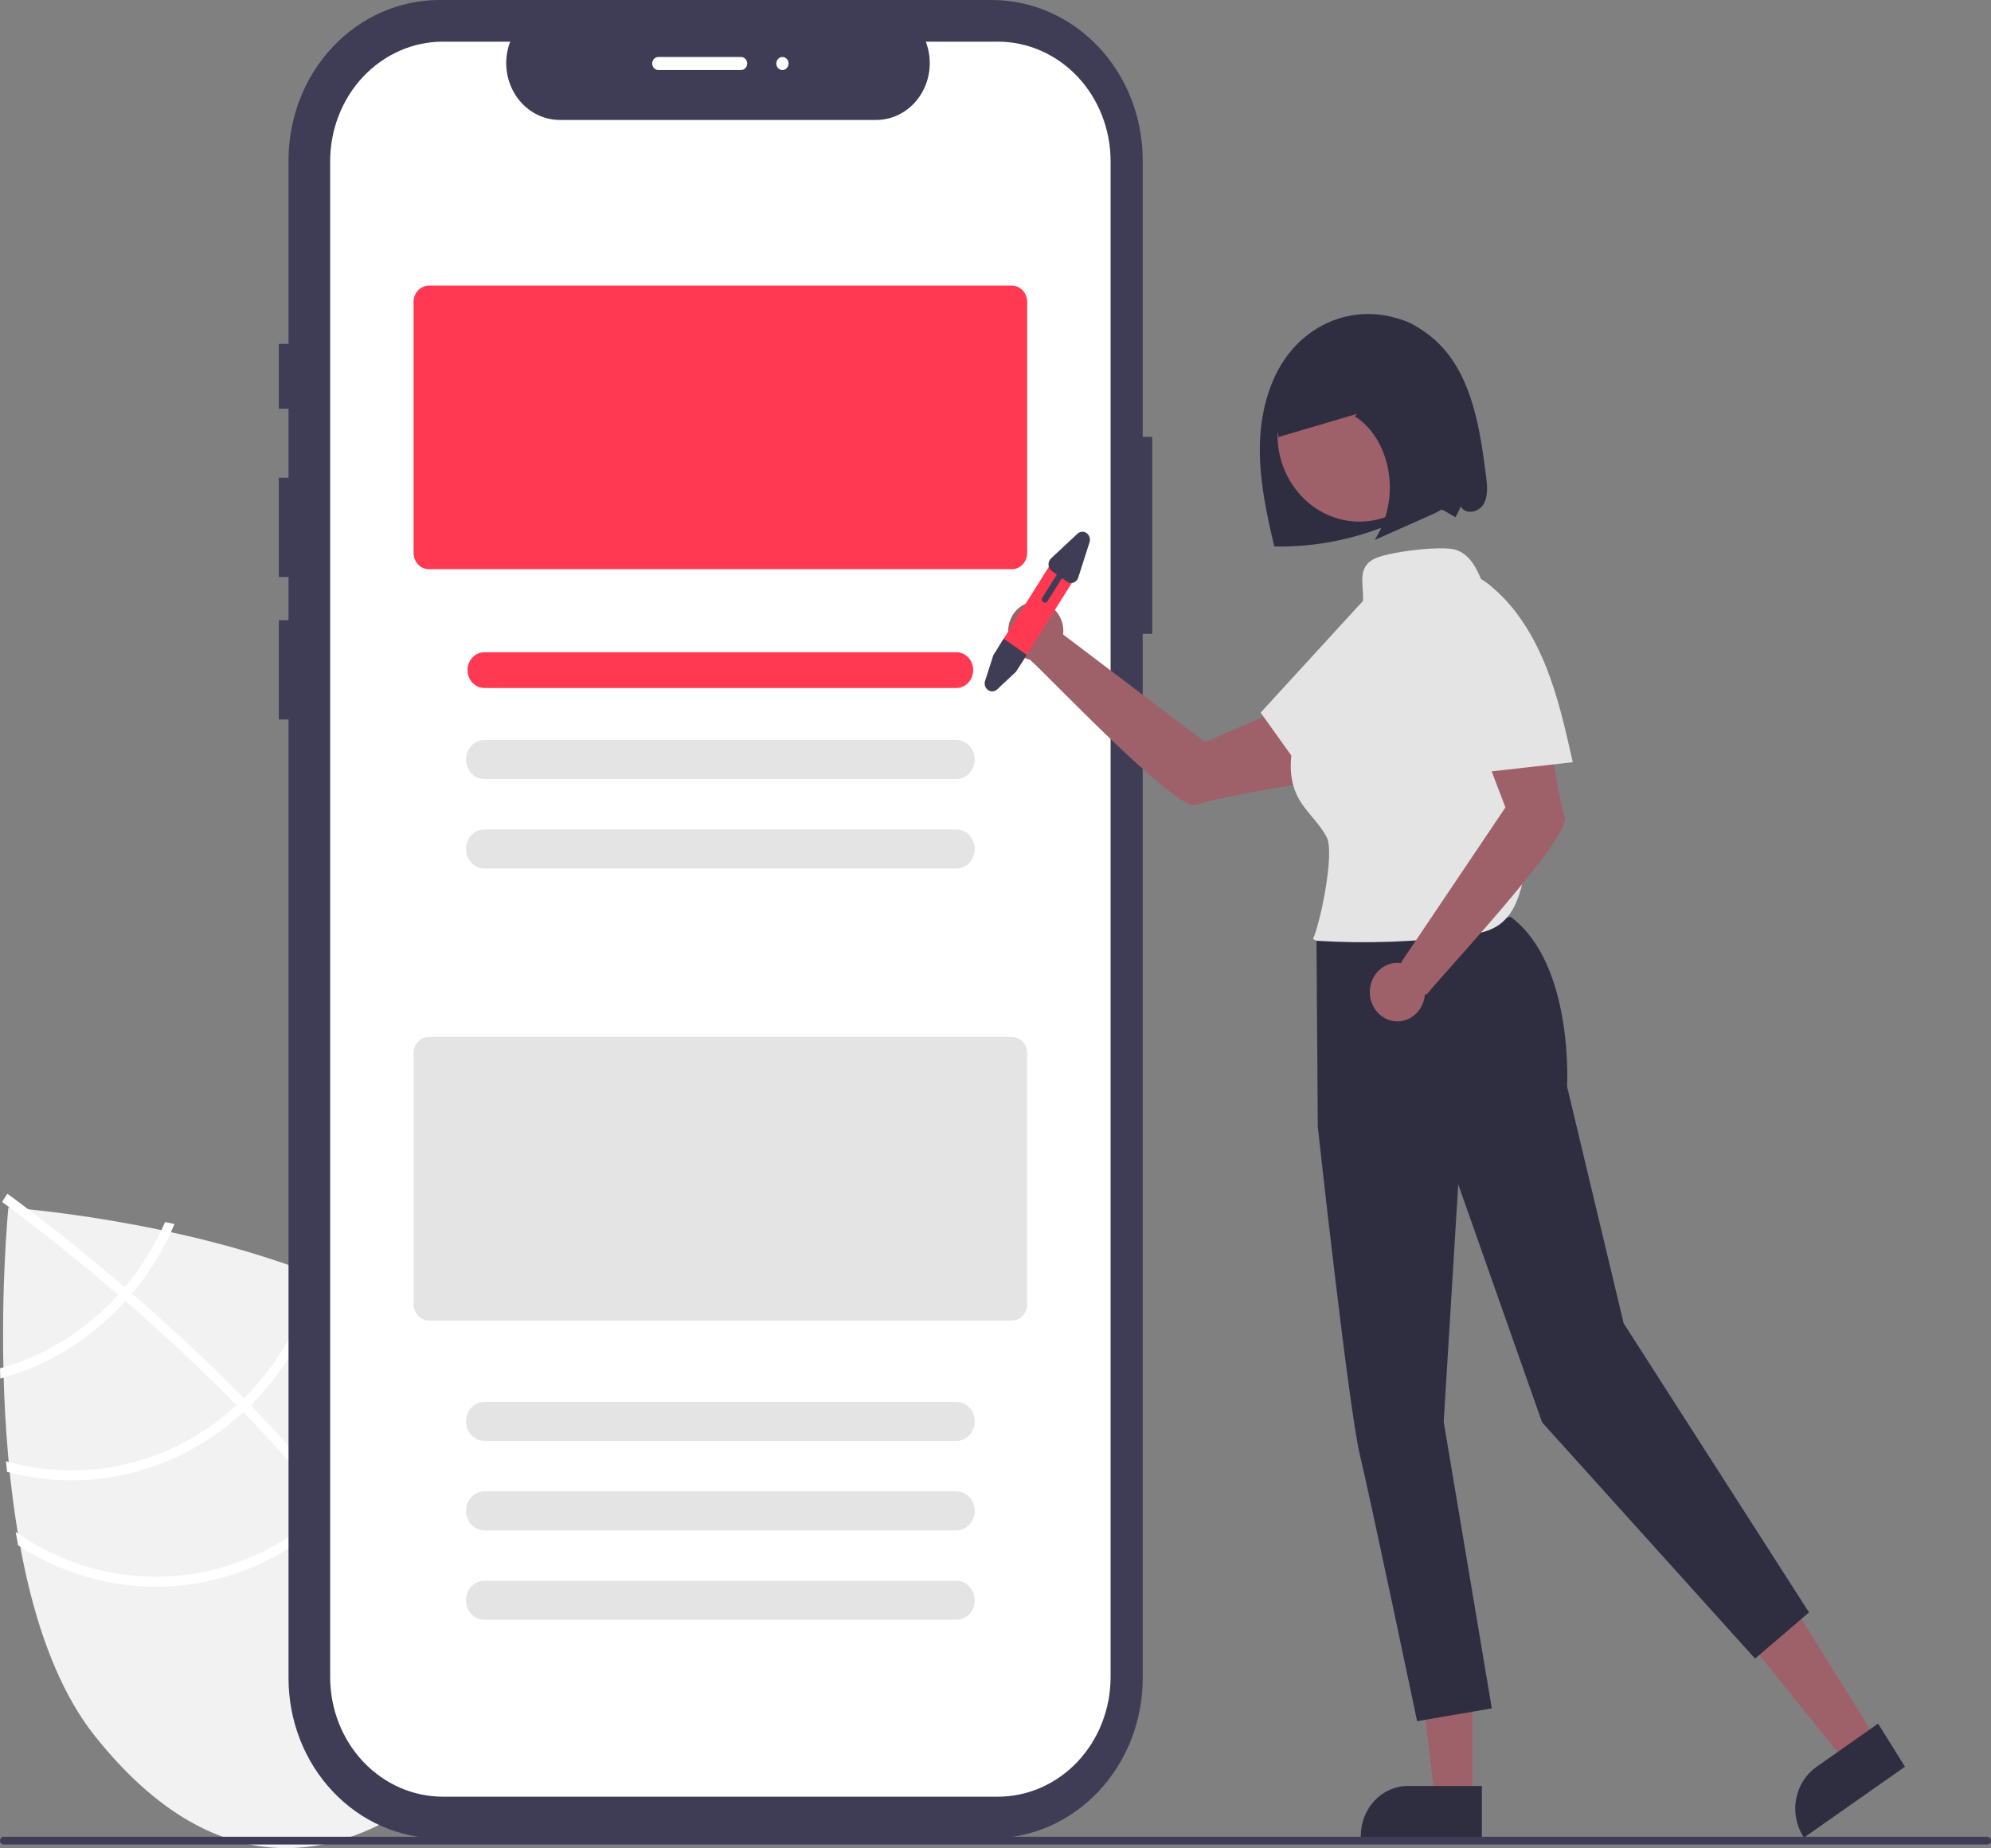 <svg width="139" height="129" viewBox="0 0 139 129" fill="none" xmlns="http://www.w3.org/2000/svg">
<rect x="0" y="0" width="139" height="129" fill="#808080" stroke="none"/>
<g clip-path="url(#clip0_348_3781)">
<path d="M26.119 90.844L24.685 102.826L22.576 89.215C12.438 85.087 0.585 84.286 0.585 84.286C0.585 84.286 -2.03 110.282 6.606 121.151C15.242 132.021 24.347 130.369 31.86 123.649C39.372 116.929 42.446 107.686 33.81 96.816C31.888 94.397 29.174 92.434 26.119 90.844Z" fill="#F2F2F2"/>
<path d="M23.308 104.637L23.733 105.173C28.651 111.428 31.522 117.173 32.298 122.332C32.311 122.407 32.319 122.481 32.332 122.556L32.002 122.61L31.685 122.658C30.904 117.035 27.518 111.131 23.229 105.674C23.093 105.497 22.954 105.317 22.81 105.141C20.976 102.848 18.995 100.641 16.987 98.571C16.833 98.409 16.674 98.247 16.516 98.085C13.852 95.368 11.164 92.899 8.763 90.813C8.593 90.665 8.422 90.519 8.252 90.376C4.175 86.863 0.998 84.518 0.29 84.004C0.205 83.939 0.157 83.905 0.146 83.897L0.326 83.613L0.327 83.608L0.51 83.322C0.521 83.33 0.683 83.443 0.977 83.662C2.079 84.473 5.039 86.703 8.71 89.853C8.875 89.996 9.046 90.142 9.215 90.29C11.165 91.981 13.296 93.914 15.442 96.023C15.982 96.552 16.508 97.08 17.02 97.606C17.182 97.766 17.34 97.928 17.494 98.09C19.665 100.327 21.603 102.509 23.308 104.637Z" fill="white"/>
<path d="M8.71 89.853C8.561 90.027 8.41 90.203 8.252 90.376C7.825 90.846 7.374 91.293 6.904 91.714C4.899 93.512 2.54 94.81 0 95.512C0.007 95.746 0.013 95.981 0.02 96.22C2.708 95.503 5.207 94.143 7.325 92.245C7.828 91.795 8.307 91.317 8.762 90.814C8.918 90.643 9.069 90.467 9.215 90.291C10.43 88.844 11.431 87.209 12.184 85.443C11.961 85.393 11.742 85.344 11.528 85.295C10.805 86.953 9.855 88.49 8.71 89.853Z" fill="white"/>
<path d="M17.02 97.606C16.856 97.771 16.688 97.931 16.515 98.085C16.465 98.135 16.41 98.184 16.358 98.231C14.183 100.176 11.598 101.534 8.822 102.19C6.046 102.846 3.161 102.78 0.415 101.997C0.439 102.243 0.463 102.489 0.492 102.736C3.309 103.494 6.256 103.528 9.088 102.837C11.921 102.146 14.557 100.749 16.779 98.761C16.849 98.699 16.919 98.636 16.987 98.571C17.16 98.412 17.328 98.252 17.494 98.09C20.048 95.557 21.86 92.298 22.714 88.701C22.51 88.616 22.306 88.531 22.099 88.449C21.282 91.961 19.517 95.143 17.02 97.606Z" fill="white"/>
<path d="M23.308 104.637C23.145 104.81 22.979 104.977 22.81 105.141C22.629 105.317 22.446 105.49 22.258 105.658C19.333 108.268 15.691 109.803 11.875 110.032C8.06 110.262 4.277 109.174 1.093 106.931C1.151 107.246 1.207 107.559 1.27 107.87C4.553 110.013 8.388 111.004 12.231 110.702C16.075 110.4 19.73 108.821 22.68 106.188C22.867 106.021 23.052 105.85 23.229 105.674C23.402 105.51 23.569 105.343 23.733 105.173C27.035 101.718 28.975 97.061 29.162 92.145C28.953 91.996 28.739 91.856 28.524 91.713C28.435 96.577 26.564 101.213 23.308 104.637Z" fill="white"/>
<path d="M79.778 30.493V11.179C79.778 8.214 78.668 5.371 76.692 3.274C74.716 1.178 72.037 2.04717e-05 69.243 2.21563e-10H30.678C29.295 -9.24193e-06 27.925 0.289 26.646 0.851C25.368 1.413 24.207 2.236 23.229 3.274C22.25 4.312 21.474 5.545 20.945 6.901C20.416 8.257 20.143 9.711 20.143 11.179V24.006H19.465V28.526H20.143V33.347H19.465V40.277H20.143V43.29H19.465V50.221H20.143V117.14C20.143 118.608 20.415 120.061 20.945 121.418C21.474 122.774 22.25 124.006 23.229 125.044C24.207 126.082 25.368 126.906 26.646 127.468C27.925 128.029 29.294 128.319 30.678 128.319H69.242C70.626 128.319 71.996 128.029 73.274 127.468C74.552 126.906 75.713 126.082 76.692 125.044C77.67 124.006 78.446 122.774 78.975 121.418C79.505 120.062 79.778 118.608 79.778 117.14V44.242H80.442V30.493H79.778Z" fill="#3F3D56"/>
<path d="M69.667 2.908H64.633C64.865 3.51 64.953 4.164 64.891 4.811C64.828 5.458 64.617 6.079 64.275 6.618C63.933 7.158 63.471 7.601 62.93 7.906C62.389 8.212 61.786 8.372 61.173 8.372H39.08C38.467 8.372 37.863 8.212 37.322 7.906C36.781 7.601 36.319 7.158 35.978 6.618C35.636 6.079 35.424 5.458 35.362 4.811C35.299 4.164 35.388 3.51 35.619 2.908H30.917C28.831 2.908 26.83 3.788 25.354 5.353C23.879 6.919 23.05 9.042 23.05 11.256V117.062C23.05 118.158 23.253 119.244 23.649 120.257C24.044 121.27 24.624 122.19 25.354 122.965C26.085 123.74 26.952 124.355 27.907 124.775C28.861 125.194 29.884 125.41 30.917 125.41H69.667C71.754 125.41 73.755 124.531 75.231 122.965C76.706 121.399 77.535 119.276 77.535 117.062V11.256C77.535 10.16 77.331 9.075 76.936 8.062C76.541 7.049 75.961 6.129 75.231 5.353C74.5 4.578 73.633 3.963 72.678 3.544C71.724 3.124 70.701 2.908 69.667 2.908Z" fill="white"/>
<path d="M70.642 39.73H29.943C29.659 39.729 29.387 39.61 29.186 39.397C28.986 39.184 28.873 38.896 28.873 38.595V21.072C28.873 20.771 28.986 20.482 29.186 20.269C29.387 20.057 29.659 19.937 29.943 19.936H70.642C70.926 19.937 71.198 20.057 71.398 20.269C71.599 20.482 71.712 20.771 71.712 21.072V38.595C71.712 38.896 71.599 39.184 71.398 39.397C71.198 39.61 70.926 39.729 70.642 39.73Z" fill="#FF3951"/>
<path d="M66.767 48.022H33.818C33.506 48.022 33.207 47.891 32.986 47.657C32.765 47.422 32.641 47.105 32.641 46.773C32.641 46.442 32.765 46.125 32.986 45.891C33.207 45.657 33.506 45.525 33.818 45.525H66.767C67.079 45.525 67.378 45.657 67.599 45.891C67.82 46.125 67.944 46.442 67.944 46.773C67.944 47.105 67.82 47.422 67.599 47.657C67.378 47.891 67.079 48.022 66.767 48.022Z" fill="#FF3951"/>
<path d="M66.767 54.379H33.818C33.478 54.379 33.151 54.235 32.91 53.98C32.67 53.724 32.534 53.378 32.534 53.016C32.534 52.655 32.67 52.309 32.91 52.053C33.151 51.798 33.478 51.654 33.818 51.654H66.767C67.107 51.654 67.434 51.798 67.675 52.053C67.915 52.309 68.051 52.655 68.051 53.016C68.051 53.378 67.915 53.724 67.675 53.98C67.434 54.235 67.107 54.379 66.767 54.379Z" fill="#E4E4E4"/>
<path d="M66.767 60.622H33.818C33.478 60.622 33.151 60.478 32.91 60.223C32.67 59.967 32.534 59.621 32.534 59.26C32.534 58.898 32.67 58.552 32.91 58.296C33.151 58.041 33.478 57.898 33.818 57.898H66.767C67.107 57.898 67.434 58.041 67.675 58.296C67.915 58.552 68.051 58.898 68.051 59.26C68.051 59.621 67.915 59.967 67.675 60.223C67.434 60.478 67.107 60.622 66.767 60.622Z" fill="#E4E4E4"/>
<path d="M70.642 92.172H29.943C29.659 92.172 29.387 92.052 29.186 91.839C28.986 91.626 28.873 91.338 28.873 91.037V73.514C28.873 73.213 28.986 72.925 29.186 72.712C29.387 72.499 29.659 72.379 29.943 72.379H70.642C70.926 72.379 71.198 72.499 71.398 72.712C71.599 72.925 71.712 73.213 71.712 73.514V91.037C71.712 91.338 71.599 91.626 71.398 91.839C71.198 92.052 70.926 92.172 70.642 92.172Z" fill="#E4E4E4"/>
<path d="M66.767 100.578H33.818C33.478 100.578 33.151 100.435 32.91 100.179C32.67 99.924 32.534 99.577 32.534 99.216C32.534 98.855 32.67 98.508 32.91 98.253C33.151 97.998 33.478 97.854 33.818 97.854H66.767C67.107 97.854 67.434 97.998 67.675 98.253C67.915 98.508 68.051 98.855 68.051 99.216C68.051 99.577 67.915 99.924 67.675 100.179C67.434 100.435 67.107 100.578 66.767 100.578Z" fill="#E4E4E4"/>
<path d="M66.767 106.821H33.818C33.478 106.821 33.151 106.678 32.91 106.422C32.67 106.167 32.534 105.821 32.534 105.459C32.534 105.098 32.67 104.752 32.91 104.496C33.151 104.241 33.478 104.097 33.818 104.097H66.767C67.107 104.097 67.434 104.241 67.675 104.496C67.915 104.752 68.051 105.098 68.051 105.459C68.051 105.821 67.915 106.167 67.675 106.422C67.434 106.678 67.107 106.821 66.767 106.821Z" fill="#E4E4E4"/>
<path d="M66.767 113.065H33.818C33.478 113.065 33.151 112.921 32.91 112.666C32.67 112.41 32.534 112.064 32.534 111.702C32.534 111.341 32.67 110.995 32.91 110.739C33.151 110.484 33.478 110.34 33.818 110.34H66.767C67.107 110.34 67.434 110.484 67.675 110.739C67.915 110.995 68.051 111.341 68.051 111.702C68.051 112.064 67.915 112.41 67.675 112.666C67.434 112.921 67.107 113.065 66.767 113.065Z" fill="#E4E4E4"/>
<path d="M103.747 33.222C103.333 30 102.814 26.542 100.672 24.216C99.993 23.479 99.18 22.894 98.282 22.499C97.384 22.104 96.42 21.905 95.448 21.916C94.475 21.927 93.515 22.146 92.625 22.561C91.735 22.976 90.934 23.578 90.269 24.331C88.71 26.095 88.022 28.573 87.959 30.99C87.896 33.407 88.403 35.798 88.966 38.142C91.945 38.205 94.901 37.587 97.636 36.331C98.306 35.984 99.001 35.694 99.714 35.465C100.437 35.27 100.951 35.761 101.623 36.103L101.992 35.354C102.294 35.95 103.229 35.773 103.568 35.2C103.907 34.627 103.833 33.892 103.747 33.222Z" fill="#2F2E41"/>
<path d="M131.032 121.46L128.844 122.995L122.222 114.771L125.451 112.505L131.032 121.46Z" fill="#9E616A"/>
<path d="M132.993 123.318L125.938 128.269L125.879 128.174C125.398 127.401 125.225 126.457 125.399 125.55C125.574 124.642 126.081 123.845 126.809 123.334L131.118 120.31L132.993 123.318Z" fill="#2F2E41"/>
<path d="M102.789 125.571H100.166L98.918 114.835L102.79 114.836L102.789 125.571Z" fill="#9E616A"/>
<path d="M103.458 128.269L95.001 128.269V128.155C95.001 127.229 95.347 126.34 95.965 125.685C96.582 125.03 97.419 124.662 98.293 124.662L103.458 124.662L103.458 128.269Z" fill="#2F2E41"/>
<path d="M84.127 51.795L74.223 44.288C74.267 43.895 74.202 43.497 74.036 43.142C73.87 42.787 73.611 42.491 73.289 42.29C72.968 42.089 72.599 41.991 72.226 42.009C71.853 42.026 71.493 42.159 71.19 42.389C70.886 42.62 70.653 42.939 70.517 43.308C70.382 43.677 70.351 44.08 70.427 44.468C70.503 44.855 70.684 45.211 70.948 45.491C71.211 45.772 71.546 45.965 71.911 46.047C73.149 47.15 82.191 56.692 83.485 56.189C84.799 55.678 90.544 54.753 90.544 54.753L90.704 48.965L84.127 51.795Z" fill="#9E616A"/>
<path d="M91.908 65.453L92.001 78.661C92.001 78.661 94.145 98.231 94.935 101.536C95.726 104.842 98.934 120.14 98.934 120.14L104.15 119.247L100.791 99.247L101.806 82.67L107.661 99.283L122.528 115.773L126.295 112.547L113.355 92.369L109.403 75.839C109.403 75.839 109.895 67.289 105.466 63.997L91.908 65.453Z" fill="#2F2E41"/>
<path d="M94.904 36.409C98.061 36.409 100.621 33.694 100.621 30.343C100.621 26.993 98.061 24.277 94.904 24.277C91.747 24.277 89.187 26.993 89.187 30.343C89.187 33.694 91.747 36.409 94.904 36.409Z" fill="#9E616A"/>
<path d="M96.391 67.584L94.267 72.617L100.433 75.548L102.557 70.516L96.391 67.584Z" fill="#2F2E41"/>
<path d="M104.061 42.015C103.387 40.593 103.06 38.835 101.623 38.374C100.653 38.062 96.731 38.529 95.847 39.055C94.376 39.929 95.709 41.568 94.841 43.102C93.898 44.769 92.955 46.436 92.012 48.103C91.364 49.249 90.709 50.412 90.358 51.696C90.008 52.98 89.991 54.421 90.588 55.598C91.123 56.651 92.091 57.399 92.628 58.45C93.187 59.544 92.184 64.428 91.663 65.543L91.913 65.666C95.372 65.881 98.842 65.757 102.279 65.296C103.132 65.181 104.018 65.031 104.721 64.506C105.756 63.732 106.166 62.327 106.421 61.011C107.653 54.577 106.822 47.891 104.061 42.015Z" fill="#E4E4E4"/>
<path d="M92.36 55.794C93.909 54.179 95.466 52.554 96.741 50.688C98.016 48.823 99.008 46.688 99.284 44.403C99.403 43.673 99.356 42.925 99.147 42.218C98.91 41.526 98.384 40.912 97.706 40.754C96.62 40.501 95.634 41.42 94.859 42.266C92.576 44.758 90.293 47.25 88.01 49.743C89.464 51.774 90.918 53.806 92.373 55.837L92.36 55.794Z" fill="#E4E4E4"/>
<path d="M109.242 57.038C108.761 55.644 107.889 49.548 107.889 49.548L102.435 49.378L105.101 56.357L97.824 67.167C97.824 67.167 97.838 67.191 97.862 67.234C97.48 67.168 97.087 67.227 96.737 67.403C96.386 67.578 96.094 67.861 95.897 68.216C95.701 68.571 95.611 68.98 95.637 69.39C95.664 69.8 95.806 70.192 96.046 70.515C96.287 70.838 96.613 71.076 96.983 71.199C97.353 71.322 97.749 71.323 98.119 71.203C98.49 71.083 98.818 70.847 99.06 70.526C99.302 70.205 99.447 69.814 99.476 69.404C99.503 69.42 99.534 69.426 99.565 69.42C99.595 69.415 99.623 69.398 99.643 69.373C100.453 68.295 109.724 58.432 109.242 57.038Z" fill="#9E616A"/>
<path d="M109.797 53.188C109.296 50.946 108.792 48.692 107.948 46.569C107.104 44.445 105.895 42.44 104.196 41.006C103.669 40.521 103.041 40.176 102.364 40C101.682 39.857 100.915 40.017 100.436 40.551C99.671 41.405 99.901 42.776 100.182 43.917C101.01 47.28 101.838 50.643 102.666 54.006C105.056 53.737 107.447 53.468 109.838 53.199L109.797 53.188Z" fill="#E4E4E4"/>
<path d="M102.051 30.815C101.872 29.347 101.686 27.867 101.266 26.486C100.846 25.104 100.169 23.81 99.198 23.027C97.661 21.787 95.67 22.026 93.947 22.739C92.614 23.291 91.313 24.129 90.373 25.476C89.433 26.823 88.905 28.745 89.254 30.507C91.093 29.964 92.932 29.421 94.77 28.878L94.569 29.056C95.762 29.769 96.668 31.245 96.939 32.916C97.211 34.581 96.863 36.294 95.968 37.692C97.222 37.136 98.476 36.58 99.73 36.024C100.504 35.681 101.332 35.286 101.791 34.406C102.323 33.385 102.2 32.033 102.051 30.815Z" fill="#2F2E41"/>
<path d="M75.059 40.325L71.381 46.182C71.293 46.322 71.174 46.438 71.034 46.517C70.893 46.596 70.737 46.637 70.578 46.636C70.388 46.636 70.204 46.577 70.046 46.465C69.889 46.354 69.766 46.196 69.693 46.011C69.667 45.948 69.648 45.883 69.635 45.816C69.586 45.55 69.637 45.274 69.779 45.049L73.456 39.192C73.526 39.08 73.617 38.984 73.722 38.91C73.827 38.835 73.945 38.783 74.069 38.757C74.192 38.73 74.32 38.73 74.444 38.756C74.568 38.782 74.686 38.834 74.791 38.908C74.897 38.983 74.987 39.078 75.058 39.19C75.128 39.301 75.177 39.426 75.202 39.558C75.227 39.689 75.227 39.825 75.202 39.956C75.178 40.088 75.129 40.213 75.059 40.325Z" fill="#FF3951"/>
<path d="M71.678 45.71L70.933 46.888L69.616 48.12C69.529 48.201 69.42 48.25 69.305 48.258C69.189 48.266 69.074 48.234 68.978 48.166C68.882 48.098 68.81 47.998 68.772 47.882C68.735 47.766 68.735 47.64 68.773 47.524L69.349 45.733L70.075 44.577L71.678 45.71Z" fill="#3F3D56"/>
<path d="M75.221 37.254L73.378 38.977C73.318 39.034 73.27 39.104 73.24 39.183C73.209 39.262 73.196 39.348 73.201 39.433C73.207 39.518 73.231 39.601 73.271 39.674C73.311 39.748 73.367 39.811 73.434 39.859L73.783 40.105L72.774 41.711C72.759 41.736 72.748 41.764 72.743 41.793C72.737 41.822 72.737 41.852 72.743 41.882C72.748 41.911 72.759 41.938 72.775 41.963C72.79 41.988 72.811 42.009 72.834 42.026C72.857 42.042 72.883 42.054 72.911 42.06C72.939 42.065 72.967 42.065 72.995 42.059C73.022 42.054 73.048 42.042 73.072 42.026C73.095 42.009 73.115 41.988 73.13 41.963L74.139 40.357L74.488 40.603C74.603 40.685 74.745 40.715 74.881 40.686C75.017 40.657 75.137 40.573 75.215 40.45C75.24 40.41 75.261 40.365 75.275 40.319L76.065 37.85C76.102 37.734 76.102 37.608 76.065 37.492C76.028 37.376 75.955 37.276 75.859 37.208C75.763 37.14 75.648 37.108 75.533 37.116C75.417 37.124 75.308 37.173 75.221 37.254Z" fill="#3F3D56"/>
<path d="M138.745 128.748H0.255C0.187 128.747 0.123 128.719 0.075 128.668C0.027 128.618 0.001 128.549 0.001 128.477C0.001 128.406 0.027 128.337 0.075 128.286C0.123 128.236 0.187 128.207 0.255 128.207H138.745C138.813 128.207 138.877 128.236 138.925 128.286C138.973 128.337 138.999 128.406 138.999 128.477C138.999 128.549 138.973 128.618 138.925 128.668C138.877 128.719 138.813 128.747 138.745 128.748Z" fill="#3F3D56"/>
<path d="M51.737 4.888H45.96C45.846 4.888 45.738 4.84 45.657 4.755C45.577 4.669 45.532 4.554 45.532 4.434C45.532 4.313 45.577 4.198 45.657 4.112C45.738 4.027 45.846 3.979 45.96 3.979H51.737C51.85 3.979 51.959 4.027 52.039 4.112C52.119 4.198 52.164 4.313 52.164 4.434C52.164 4.554 52.119 4.669 52.039 4.755C51.959 4.84 51.85 4.888 51.737 4.888Z" fill="white"/>
<path d="M54.625 4.888C54.861 4.888 55.053 4.684 55.053 4.434C55.053 4.183 54.861 3.979 54.625 3.979C54.389 3.979 54.197 4.183 54.197 4.434C54.197 4.684 54.389 4.888 54.625 4.888Z" fill="white"/>
</g>
<defs>
<clipPath id="clip0_348_3781">
<rect width="139" height="129" fill="white"/>
</clipPath>
</defs>
</svg>
